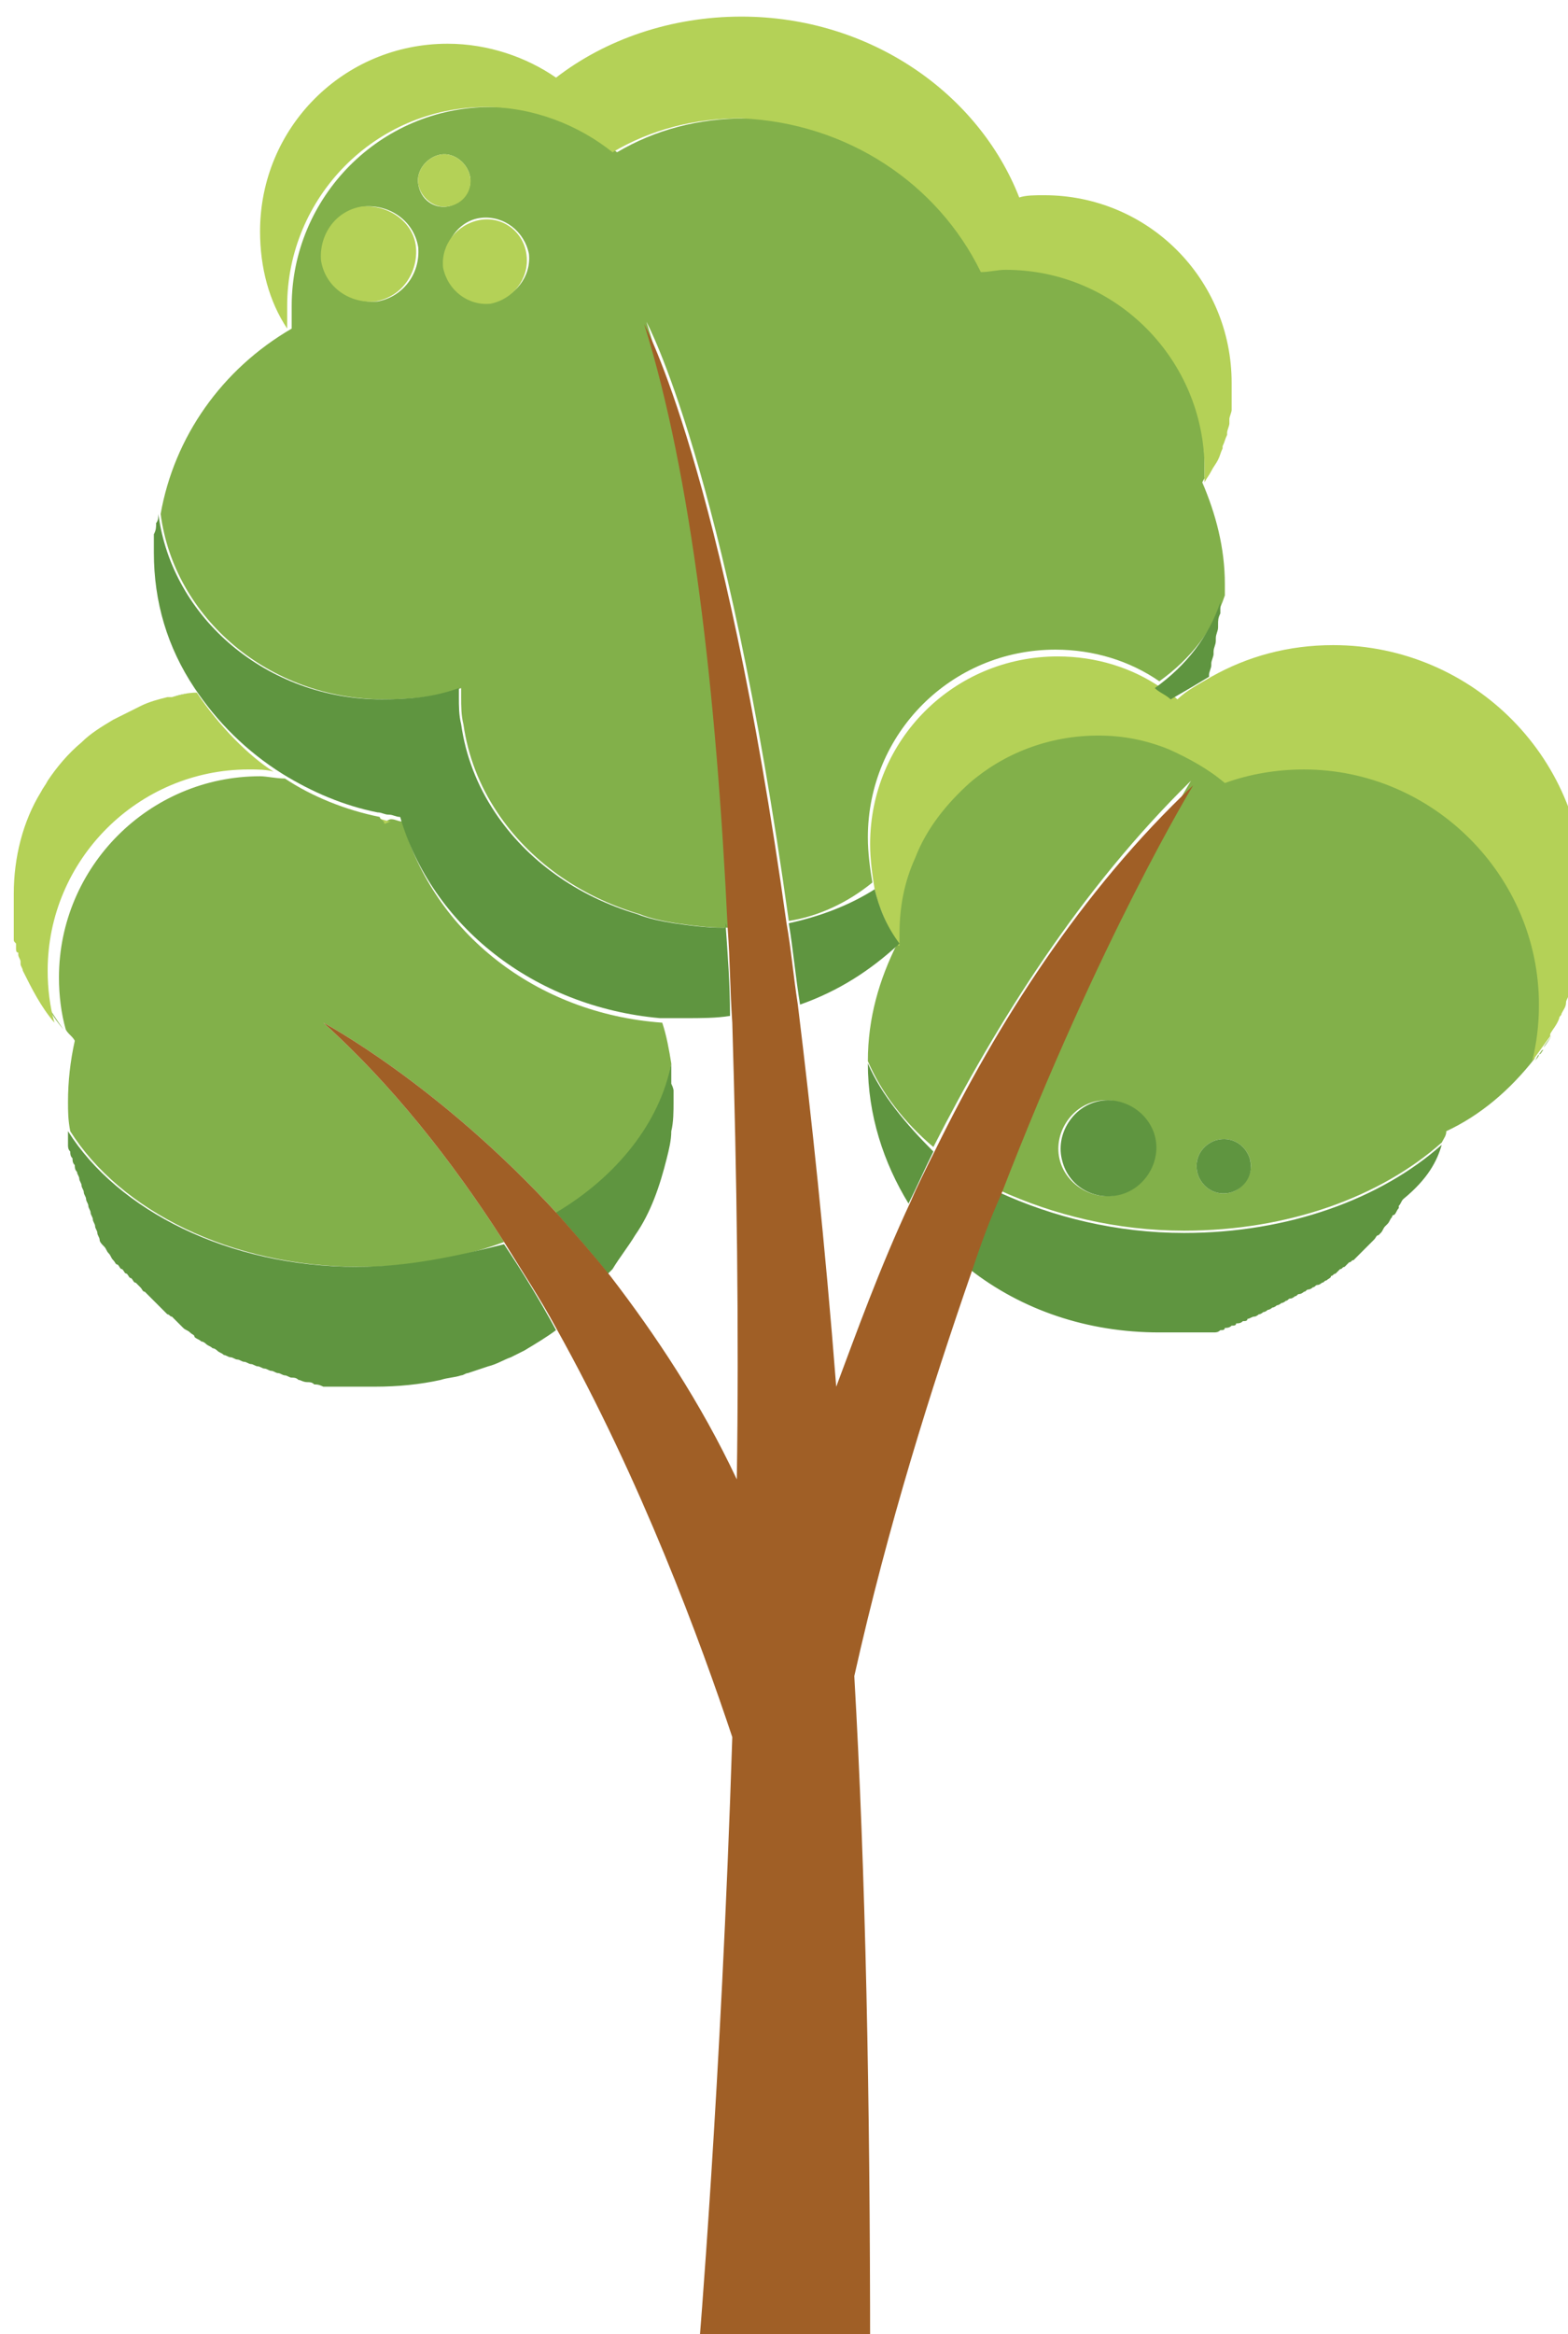 <?xml version="1.0" encoding="UTF-8" standalone="no"?>
<!-- Created with Inkscape (http://www.inkscape.org/) -->

<svg
   xmlns:dc="http://purl.org/dc/elements/1.1/"
   xmlns:cc="http://creativecommons.org/ns#"
   xmlns:rdf="http://www.w3.org/1999/02/22-rdf-syntax-ns#"
   xmlns:svg="http://www.w3.org/2000/svg"
   xmlns="http://www.w3.org/2000/svg"
   xmlns:sodipodi="http://sodipodi.sourceforge.net/DTD/sodipodi-0.dtd"
   xmlns:inkscape="http://www.inkscape.org/namespaces/inkscape"
   width="18.39mm"
   height="27.358mm"
   viewBox="0 0 18.39 27.358"
   version="1.1"
   id="svg2606"
   inkscape:version="0.92.5 (2060ec1f9f, 2020-04-08)"
   sodipodi:docname="tree01.svg">
  <defs
     id="defs2600" />
  <sodipodi:namedview
     id="base"
     pagecolor="#ffffff"
     bordercolor="#666666"
     borderopacity="1.0"
     inkscape:pageopacity="0.0"
     inkscape:pageshadow="2"
     inkscape:zoom="0.35"
     inkscape:cx="-710.96144"
     inkscape:cy="554.55713"
     inkscape:document-units="mm"
     inkscape:current-layer="layer1"
     showgrid="false"
     fit-margin-top="0"
     fit-margin-left="0"
     fit-margin-right="0"
     fit-margin-bottom="0"
     inkscape:window-width="1920"
     inkscape:window-height="1016"
     inkscape:window-x="0"
     inkscape:window-y="27"
     inkscape:window-maximized="1" />
  <g
     inkscape:label="Calque 1"
     inkscape:groupmode="layer"
     id="layer1"
     transform="translate(-116.293,-268.202)">
    <g
       transform="matrix(0.265,0,0,0.265,13.714,144.562)"
       id="g1002"
       inkscape:export-xdpi="299.88397"
       inkscape:export-ydpi="299.88397">
      <path
         style="fill:none"
         inkscape:connector-curvature="0"
         id="path990"
         d="m 422.4,511 c 0.6,4.9 1.2,10.5 1.7,16.9 0.8,-2.4 1.9,-5.2 3.3,-8.2 -1.2,-1.8 -1.8,-3.9 -1.8,-6.1 0,0 0,0 0,-0.1 v 0 c 0,-1.9 0.5,-3.6 1.3,-5.2 0,0 0,-0.1 -0.1,-0.1 -1.2,1.2 -2.7,2.1 -4.4,2.8 z"
         class="st4" />
      <path
         style="fill:none"
         inkscape:connector-curvature="0"
         id="path992"
         d="m 416.4,511.8 c 0.2,0.6 0.3,1.2 0.4,1.8 v 0 0 c 0,0.1 0,0.2 0,0.3 0,0 0,0.1 0,0.1 0,0.1 0,0.2 0,0.3 0,0.1 0,0.2 0,0.2 0,0.1 0,0.1 0,0.2 0,0.2 0,0.3 0,0.5 v 0 0 0 c 0,0.4 0,0.9 -0.1,1.3 0,0.4 -0.1,0.8 -0.2,1.2 -0.3,1.2 -0.7,2.4 -1.4,3.4 -0.3,0.5 -0.7,1 -1,1.5 -0.1,0.1 -0.1,0.1 -0.2,0.2 2,2.5 4,5.5 5.6,9 0.1,-6.6 0.1,-13.6 -0.2,-20.2 -0.7,0.1 -1.3,0.1 -2,0.1 -0.2,0.2 -0.5,0.1 -0.9,0.1 z"
         class="st4" />
      <path
         style="fill:#82b04a"
         inkscape:connector-curvature="0"
         id="path994"
         d="m 388.5,509.8 c 0.4,0.8 0.8,1.6 1.4,2.3 -0.5,-0.7 -1,-1.5 -1.4,-2.3 z m 28.3,3.8 c -0.1,-0.6 -0.2,-1.2 -0.4,-1.8 -5.6,-0.4 -10.1,-4 -11.5,-8.9 -0.2,0 -0.3,-0.1 -0.5,-0.1 -0.1,0 -0.2,0.1 -0.3,0.1 -0.1,-0.1 -0.2,-0.1 -0.2,-0.2 -1.5,-0.3 -3,-0.9 -4.2,-1.7 -0.4,0 -0.8,-0.1 -1.1,-0.1 -4.9,0 -8.9,4 -8.9,8.9 0,0.8 0.1,1.6 0.3,2.3 0.1,0.2 0.3,0.3 0.4,0.5 -0.2,0.9 -0.3,1.8 -0.3,2.7 0,0.4 0,0.8 0.1,1.3 2.2,3.5 7.1,6 12.8,6 2.3,0 4.5,-0.4 6.4,-1.1 -2.3,-3.6 -5,-7 -8,-9.7 0,0 5.1,2.7 10.4,8.5 2.7,-1.6 4.6,-4 5,-6.7 z m -22.1,-16.2 c 0.4,-0.1 0.7,-0.2 1.1,-0.2 -0.4,0 -0.8,0.1 -1.1,0.2 z m 45.9,-0.9 c 0,0 0,0 0,0 v 0 c 0,0 0,0 0,0 z M 422,507.3 c -2.8,-20.1 -6.3,-26.5 -6.3,-26.5 2.1,6.7 3.2,16.3 3.7,26.8 -0.1,0 -0.1,0 -0.2,0 -0.8,0 -1.5,-0.1 -2.2,-0.2 -0.6,-0.1 -1.1,-0.2 -1.6,-0.4 -2.7,-0.8 -4.9,-2.4 -6.3,-4.5 -0.8,-1.2 -1.3,-2.5 -1.5,-3.9 v 0 c -0.1,-0.4 -0.1,-0.8 -0.1,-1.2 0,-0.1 0,-0.3 0,-0.4 -1.1,0.4 -2.2,0.5 -3.4,0.5 -5.1,0 -9.3,-3.6 -9.9,-8.2 0.6,-3.4 2.7,-6.4 5.8,-8.2 v -1 c 0,-4.8 3.9,-8.8 8.8,-8.8 2.1,0 4.1,0.8 5.6,2 1.7,-1 3.6,-1.5 5.7,-1.5 4.6,0 8.6,2.7 10.4,6.6 0.4,0 0.7,-0.1 1.1,-0.1 4.9,0 8.8,4 8.8,8.8 0,0.2 0,0.4 0,0.6 0.1,-0.2 0.2,-0.3 0.3,-0.5 -0.1,0.2 -0.3,0.5 -0.4,0.7 0.6,1.4 1,2.9 1,4.5 0,0.2 0,0.3 0,0.5 -0.5,1.5 -1.5,2.8 -2.9,3.8 -1.3,-0.9 -2.9,-1.4 -4.6,-1.4 -4.6,0 -8.3,3.7 -8.3,8.3 0,0.7 0.1,1.4 0.2,2 -1.1,0.9 -2.4,1.5 -3.7,1.7 z m -16.4,-29.8 c -0.2,-1.2 -1.3,-1.9 -2.4,-1.8 -1.2,0.2 -1.9,1.3 -1.8,2.4 0.2,1.2 1.3,1.9 2.4,1.8 1.1,-0.2 1.9,-1.2 1.8,-2.4 z m 1.3,-1.8 c 0.6,-0.1 1.1,-0.7 1,-1.3 -0.1,-0.6 -0.7,-1.1 -1.3,-1 -0.6,0.1 -1.1,0.7 -1,1.3 0.1,0.7 0.7,1.1 1.3,1 z m 2,4.2 c 1,-0.2 1.7,-1.1 1.6,-2.1 -0.2,-1 -1.1,-1.7 -2.1,-1.6 -1,0.1 -1.7,1.1 -1.6,2.1 0.1,1.1 1.1,1.8 2.1,1.6 z m 46.5,33.1 c -0.1,0.1 -0.1,0.2 -0.2,0.2 0.1,-0.1 0.1,-0.2 0.2,-0.2 z m 0.4,-0.7 c -0.1,0.2 -0.3,0.4 -0.4,0.6 0.1,-0.1 0.3,-0.4 0.4,-0.6 z m -0.8,1.2 c 0.1,-0.1 0.1,-0.2 0.2,-0.3 0,0.1 -0.1,0.2 -0.2,0.3 0,-0.1 0,0 0,0 z m 0.3,-2.6 c 0,0.9 -0.1,1.7 -0.3,2.5 -1.1,1.4 -2.4,2.5 -3.9,3.2 0,0.2 -0.1,0.3 -0.2,0.5 -2.7,2.4 -6.8,3.9 -11.4,3.9 -3,0 -5.8,-0.7 -8.2,-1.8 4.4,-11.4 8.5,-18.1 8.5,-18.1 -4.9,4.8 -8.6,10.7 -11.4,16.2 -1.3,-1.1 -2.3,-2.4 -2.9,-3.8 0,-1.9 0.5,-3.6 1.3,-5.2 v -0.2 -0.3 c 0,-1.2 0.2,-2.3 0.7,-3.4 0.5,-1.3 1.4,-2.4 2.4,-3.3 1.5,-1.3 3.5,-2.1 5.7,-2.1 1.1,0 2.1,0.2 3.1,0.6 0,0 0,0 0,0 0.9,0.4 1.8,0.9 2.5,1.5 1.1,-0.4 2.3,-0.6 3.5,-0.6 6,0 10.6,4.7 10.6,10.4 z m -17.2,5.9 c -0.3,-1.1 -1.5,-1.8 -2.6,-1.5 -1.1,0.3 -1.8,1.5 -1.5,2.6 0.3,1.1 1.5,1.8 2.6,1.5 1.2,-0.3 1.9,-1.5 1.5,-2.6 z m 4.3,1 c -0.2,-0.6 -0.8,-1 -1.5,-0.8 -0.6,0.2 -1,0.8 -0.8,1.5 0.2,0.6 0.8,1 1.5,0.8 0.6,-0.2 1,-0.9 0.8,-1.5 z"
         class="st0" />
      <path
         style="fill:#b4d157"
         inkscape:connector-curvature="0"
         id="path996"
         d="m 403.9,502.8 c 0.2,0 0.3,0.1 0.5,0.1 -0.1,0 -0.2,0.1 -0.3,0.1 0,-0.1 -0.1,-0.2 -0.2,-0.2 z m -8.1,-5.6 c -0.4,0 -0.7,0.1 -1.1,0.2 -0.1,0 -0.1,0 -0.2,0 -0.4,0.1 -0.8,0.2 -1.2,0.4 -0.4,0.2 -0.8,0.4 -1.2,0.6 -0.5,0.3 -1,0.6 -1.4,1 -0.6,0.5 -1.1,1.1 -1.5,1.7 -0.1,0.2 -0.2,0.3 -0.3,0.5 -0.8,1.3 -1.2,2.9 -1.2,4.5 v 0 0 c 0,0.1 0,0.3 0,0.4 0,0 0,0.1 0,0.1 0,0.1 0,0.2 0,0.3 0,0.1 0,0.1 0,0.2 0,0.1 0,0.2 0,0.2 0,0.1 0,0.1 0,0.2 0,0.1 0,0.1 0,0.2 0,0.1 0,0.1 0,0.2 0,0.1 0,0.1 0,0.2 0,0.1 0,0.1 0.1,0.2 0,0.1 0,0.1 0,0.2 0,0.1 0,0.2 0.1,0.2 0,0 0,0.1 0,0.1 0,0.1 0.1,0.2 0.1,0.3 0,0 0,0.1 0,0.1 0,0.1 0.1,0.2 0.1,0.3 0,0 0,0 0,0 0.4,0.8 0.8,1.6 1.4,2.3 v 0 c -0.2,-0.7 -0.3,-1.5 -0.3,-2.3 0,-4.9 4,-8.9 8.9,-8.9 0.4,0 0.8,0 1.1,0.1 -1.1,-0.7 -2.4,-2 -3.4,-3.5 z m 12.5,-20.9 c -1,0.2 -1.7,1.1 -1.6,2.1 0.2,1 1.1,1.7 2.1,1.6 1,-0.2 1.7,-1.1 1.6,-2.1 -0.1,-1.1 -1.1,-1.8 -2.1,-1.6 z m -5.2,-0.6 c -1.2,0.2 -1.9,1.3 -1.8,2.4 0.2,1.2 1.3,1.9 2.4,1.8 1.2,-0.2 1.9,-1.3 1.8,-2.4 -0.1,-1.1 -1.2,-1.9 -2.4,-1.8 z m 4.8,-1.3 c -0.1,-0.6 -0.7,-1.1 -1.3,-1 -0.6,0.1 -1.1,0.7 -1,1.3 0.1,0.6 0.7,1.1 1.3,1 0.7,-0.1 1.1,-0.7 1,-1.3 z m 22.6,4.2 c 0.4,0 0.7,-0.1 1.1,-0.1 4.9,0 8.8,4 8.8,8.8 0,0.2 0,0.4 0,0.6 0.1,-0.2 0.2,-0.3 0.3,-0.5 0,0 0,0 0,0 0.1,-0.2 0.2,-0.3 0.3,-0.5 0,0 0,0 0,0 0.1,-0.2 0.1,-0.3 0.2,-0.5 0,0 0,0 0,-0.1 0.1,-0.2 0.1,-0.3 0.2,-0.5 0,0 0,-0.1 0,-0.1 0,-0.1 0.1,-0.3 0.1,-0.4 0,-0.1 0,-0.1 0,-0.2 0,-0.1 0.1,-0.3 0.1,-0.4 0,-0.1 0,-0.2 0,-0.3 0,-0.1 0,-0.2 0,-0.3 0,-0.2 0,-0.4 0,-0.6 0,-4.6 -3.7,-8.3 -8.3,-8.3 -0.4,0 -0.8,0 -1.1,0.1 -1.8,-4.6 -6.6,-8 -12.3,-8 -3.1,0 -6,1 -8.2,2.7 -1.3,-0.9 -3,-1.5 -4.8,-1.5 -4.6,0 -8.3,3.7 -8.3,8.3 0,1.6 0.4,3.1 1.2,4.3 v -1 c 0,-4.8 3.9,-8.8 8.8,-8.8 2.1,0 4.1,0.8 5.6,2 1.7,-1 3.6,-1.5 5.7,-1.5 4.7,0.2 8.7,2.9 10.6,6.8 z m 15.6,16.5 c -2,0 -3.8,0.5 -5.4,1.4 v 0 c -0.5,0.3 -1.1,0.6 -1.5,1 -0.2,-0.2 -0.4,-0.3 -0.7,-0.5 -1.3,-0.9 -2.9,-1.4 -4.6,-1.4 -4.6,0 -8.3,3.7 -8.3,8.3 0,0.7 0.1,1.4 0.2,2 0.2,0.9 0.6,1.7 1,2.4 0,0 0,0.1 0.1,0.1 v -0.2 -0.3 c 0,-1.2 0.2,-2.3 0.7,-3.4 0.5,-1.3 1.4,-2.4 2.4,-3.3 1.5,-1.3 3.5,-2.1 5.7,-2.1 1.1,0 2.1,0.2 3.1,0.6 0,0 0,0 0,0 0.9,0.4 1.8,0.9 2.5,1.5 1.1,-0.4 2.3,-0.6 3.5,-0.6 5.7,0 10.4,4.7 10.4,10.4 0,0.9 -0.1,1.7 -0.3,2.5 0.3,-0.4 0.5,-0.7 0.8,-1.1 0,0 0,0 0,-0.1 0.1,-0.2 0.3,-0.4 0.4,-0.7 0,-0.1 0.1,-0.1 0.1,-0.2 0.1,-0.2 0.2,-0.3 0.2,-0.5 0,-0.1 0.1,-0.2 0.1,-0.3 0,-0.1 0.1,-0.2 0.1,-0.3 0.1,-0.2 0.1,-0.3 0.2,-0.5 0,-0.1 0,-0.2 0.1,-0.2 0,-0.2 0.1,-0.3 0.1,-0.5 0,-0.1 0,-0.1 0,-0.2 0,-0.2 0.1,-0.4 0.1,-0.7 0,-0.1 0,-0.1 0,-0.2 0,-0.2 0.1,-0.5 0.1,-0.7 0,0 0,-0.1 0,-0.1 0,-0.2 0,-0.5 0,-0.7 0.2,-6.3 -4.9,-11.4 -11.1,-11.4 z"
         class="st2" />
      <path
         style="fill:#5f9540"
         inkscape:connector-curvature="0"
         id="path998"
         d="m 416.9,514.8 c 0,0.2 0,0.3 0,0.5 v 0 c 0,0.4 0,0.9 -0.1,1.3 0,0.4 -0.1,0.8 -0.2,1.2 -0.3,1.2 -0.7,2.4 -1.4,3.4 -0.3,0.5 -0.7,1 -1,1.5 -0.1,0.1 -0.1,0.1 -0.2,0.2 -0.8,-1 -1.6,-1.9 -2.3,-2.7 2.7,-1.6 4.6,-4 5.1,-6.6 v 0 c 0,0.1 0,0.2 0,0.3 0,0 0,0.1 0,0.1 0,0.1 0,0.2 0,0.3 0,0.1 0,0.2 0,0.2 0.1,0.2 0.1,0.3 0.1,0.3 z m -14,7.8 c -5.7,0 -10.6,-2.5 -12.8,-6 v 0 0 c 0,0.1 0,0.2 0,0.3 0,0.1 0,0.2 0,0.3 0,0.1 0,0.2 0.1,0.3 0,0.1 0,0.2 0.1,0.3 0,0.1 0,0.2 0.1,0.3 0,0.1 0,0.2 0.1,0.3 0,0.1 0.1,0.2 0.1,0.3 0,0.1 0.1,0.2 0.1,0.3 0,0.1 0.1,0.2 0.1,0.3 0,0.1 0.1,0.2 0.1,0.3 0,0.1 0.1,0.2 0.1,0.3 0,0.1 0.1,0.2 0.1,0.3 0,0.1 0.1,0.2 0.1,0.3 0,0.1 0.1,0.2 0.1,0.3 0,0.1 0.1,0.2 0.1,0.3 0,0.1 0.1,0.2 0.1,0.3 0,0.1 0.1,0.2 0.2,0.3 0.1,0.1 0.1,0.2 0.2,0.3 0.1,0.1 0.1,0.2 0.2,0.3 0.1,0.1 0.1,0.2 0.2,0.2 0.1,0.1 0.1,0.2 0.2,0.2 0.1,0.1 0.1,0.2 0.2,0.2 0.1,0.1 0.1,0.2 0.2,0.2 0.1,0.1 0.1,0.2 0.2,0.2 0.1,0.1 0.1,0.1 0.2,0.2 0.1,0.1 0.1,0.2 0.2,0.2 0.1,0.1 0.1,0.1 0.2,0.2 0.1,0.1 0.2,0.2 0.2,0.2 0.1,0.1 0.1,0.1 0.2,0.2 0.1,0.1 0.3,0.3 0.4,0.4 0.1,0 0.1,0.1 0.2,0.1 0.1,0.1 0.2,0.2 0.3,0.3 0.1,0.1 0.1,0.1 0.2,0.2 0.1,0.1 0.2,0.1 0.3,0.2 0.1,0.1 0.2,0.1 0.2,0.2 0.1,0.1 0.2,0.1 0.3,0.2 0.1,0 0.2,0.1 0.2,0.1 0.1,0.1 0.2,0.1 0.3,0.2 0.1,0 0.2,0.1 0.2,0.1 0.1,0.1 0.2,0.1 0.3,0.2 0.1,0 0.2,0.1 0.3,0.1 0.1,0 0.2,0.1 0.3,0.1 0.1,0 0.2,0.1 0.3,0.1 0.1,0 0.2,0.1 0.3,0.1 0.1,0 0.2,0.1 0.3,0.1 0.1,0 0.2,0.1 0.3,0.1 0.1,0 0.2,0.1 0.3,0.1 0.1,0 0.2,0.1 0.3,0.1 0.1,0 0.2,0.1 0.3,0.1 0.1,0 0.2,0.1 0.3,0.1 0.1,0 0.2,0 0.3,0.1 0.1,0 0.2,0.1 0.4,0.1 0.1,0 0.2,0 0.3,0.1 0.1,0 0.2,0 0.4,0.1 0.1,0 0.2,0 0.3,0 0.1,0 0.3,0 0.4,0 0.1,0 0.2,0 0.3,0 0.1,0 0.3,0 0.4,0 0.1,0 0.1,0 0.2,0 0.2,0 0.4,0 0.7,0 1,0 2,-0.1 2.9,-0.3 0.3,-0.1 0.6,-0.1 0.9,-0.2 0.1,0 0.2,-0.1 0.3,-0.1 0.3,-0.1 0.6,-0.2 0.9,-0.3 0.4,-0.1 0.7,-0.3 1,-0.4 0.2,-0.1 0.4,-0.2 0.6,-0.3 0.5,-0.3 1,-0.6 1.4,-0.9 -0.7,-1.3 -1.5,-2.6 -2.3,-3.8 -2,0.5 -4.2,1 -6.5,1 z m 16.2,-15 c -0.8,0 -1.5,-0.1 -2.2,-0.2 -0.6,-0.1 -1.1,-0.2 -1.6,-0.4 -2.7,-0.8 -4.9,-2.4 -6.3,-4.5 -0.8,-1.2 -1.3,-2.5 -1.5,-3.9 v 0 c -0.1,-0.4 -0.1,-0.8 -0.1,-1.2 0,-0.1 0,-0.3 0,-0.4 -1.1,0.4 -2.2,0.5 -3.4,0.5 -5.1,0 -9.3,-3.6 -9.9,-8.2 v 0 c 0,0 0,0 0,0 0,0.1 0,0.3 -0.1,0.4 0,0.2 0,0.3 -0.1,0.5 0,0.1 0,0.2 0,0.2 0,0.2 0,0.4 0,0.6 0,2.2 0.6,4.2 1.8,6 1,1.5 2.3,2.8 3.9,3.8 1.3,0.8 2.7,1.4 4.2,1.7 0.2,0 0.3,0.1 0.5,0.1 0.2,0 0.3,0.1 0.5,0.1 1.4,4.8 5.9,8.4 11.5,8.9 0.4,0 0.7,0 1.1,0 0.7,0 1.4,0 2,-0.1 0,-1.4 -0.1,-2.7 -0.2,-4.1 0.1,0.2 0,0.2 -0.1,0.2 z m 21.5,-11.1 c 0,0 0,0 0,0 0,0 0,-0.1 0,-0.1 0,-0.1 0.1,-0.3 0.1,-0.4 0,0 0,-0.1 0,-0.1 0,-0.1 0.1,-0.3 0.1,-0.4 0,0 0,-0.1 0,-0.1 0,-0.2 0.1,-0.3 0.1,-0.5 0,0 0,0 0,-0.1 0,-0.2 0.1,-0.3 0.1,-0.5 0,0 0,0 0,-0.1 0,-0.2 0,-0.3 0.1,-0.5 0,0 0,0 0,0 0,-0.2 0,-0.4 0,-0.5 v 0 0 c -0.5,1.5 -1.5,2.8 -2.9,3.8 0.2,0.2 0.5,0.3 0.7,0.5 0.7,-0.4 1.2,-0.7 1.7,-1 z m -14.8,9.4 c -1.1,0.7 -2.4,1.2 -3.8,1.5 0.2,1.2 0.3,2.4 0.5,3.6 1.7,-0.6 3.1,-1.5 4.4,-2.7 -0.6,-0.8 -0.9,-1.6 -1.1,-2.4 z m 25.1,11.3 c -2.7,2.4 -6.8,3.9 -11.4,3.9 -3,0 -5.8,-0.7 -8.2,-1.8 -0.4,1.1 -0.8,2.2 -1.3,3.4 2.3,1.8 5.2,2.8 8.4,2.8 0.2,0 0.4,0 0.6,0 0.1,0 0.1,0 0.2,0 0.1,0 0.2,0 0.4,0 0.1,0 0.1,0 0.2,0 0.1,0 0.2,0 0.3,0 0.1,0 0.2,0 0.2,0 0.1,0 0.2,0 0.3,0 0.1,0 0.2,0 0.2,0 0.1,0 0.2,0 0.3,-0.1 0.1,0 0.2,0 0.2,-0.1 0.1,0 0.2,0 0.3,-0.1 0.1,0 0.2,0 0.2,-0.1 0.1,0 0.2,0 0.3,-0.1 0.1,0 0.2,0 0.2,-0.1 0.1,0 0.2,-0.1 0.3,-0.1 0.1,0 0.2,-0.1 0.2,-0.1 0.1,0 0.2,-0.1 0.2,-0.1 0.1,0 0.2,-0.1 0.2,-0.1 0.1,0 0.2,-0.1 0.2,-0.1 0.1,0 0.2,-0.1 0.2,-0.1 0.1,0 0.2,-0.1 0.2,-0.1 0.1,0 0.2,-0.1 0.2,-0.1 0.1,0 0.1,-0.1 0.2,-0.1 0.1,0 0.2,-0.1 0.2,-0.1 0.1,0 0.1,-0.1 0.2,-0.1 0.1,0 0.2,-0.1 0.2,-0.1 0.1,0 0.1,-0.1 0.2,-0.1 0.1,0 0.2,-0.1 0.2,-0.1 0.1,0 0.1,-0.1 0.2,-0.1 0.1,0 0.2,-0.1 0.2,-0.1 0.1,0 0.1,-0.1 0.2,-0.1 0.1,-0.1 0.2,-0.1 0.2,-0.2 0.1,0 0.1,-0.1 0.2,-0.1 0.1,-0.1 0.1,-0.1 0.2,-0.2 0.1,0 0.1,-0.1 0.2,-0.1 0.1,-0.1 0.1,-0.1 0.2,-0.2 0.1,0 0.1,-0.1 0.2,-0.1 0.1,-0.1 0.1,-0.1 0.2,-0.2 0,0 0.1,-0.1 0.1,-0.1 0.1,-0.1 0.1,-0.1 0.2,-0.2 0,0 0.1,-0.1 0.1,-0.1 0.1,-0.1 0.1,-0.1 0.2,-0.2 0,0 0.1,-0.1 0.1,-0.1 0.1,-0.1 0.1,-0.2 0.2,-0.2 0,0 0.1,-0.1 0.1,-0.1 0.1,-0.1 0.1,-0.2 0.2,-0.3 0,0 0.1,-0.1 0.1,-0.1 0.1,-0.1 0.1,-0.2 0.2,-0.3 0,0 0,-0.1 0.1,-0.1 0.1,-0.1 0.1,-0.2 0.2,-0.3 0,0 0,-0.1 0,-0.1 0.1,-0.1 0.1,-0.2 0.2,-0.3 0,0 0,0 0,0 1.1,-0.9 1.5,-1.7 1.7,-2.4 0,0 0,0 0,0 z m -10,-0.2 c -0.6,0.2 -1,0.8 -0.8,1.5 0.2,0.6 0.8,1 1.5,0.8 0.6,-0.2 1,-0.8 0.8,-1.5 -0.2,-0.6 -0.8,-1 -1.5,-0.8 z m -15.4,-3.4 c 0,0 0,0 0,0 0,2.3 0.7,4.4 1.8,6.2 0.4,-0.8 0.7,-1.5 1.1,-2.3 -1.2,-1.2 -2.3,-2.5 -2.9,-3.9 z m 11.2,5.8 c 1.1,-0.3 1.8,-1.5 1.5,-2.6 -0.3,-1.1 -1.5,-1.8 -2.6,-1.5 -1.1,0.3 -1.8,1.5 -1.5,2.6 0.3,1.2 1.5,1.8 2.6,1.5 z"
         class="st1" />
      <path
         style="fill:#a05f26"
         inkscape:connector-curvature="0"
         id="path1000"
         d="m 428.5,517.4 c -0.4,0.8 -0.8,1.6 -1.1,2.3 -1.4,3 -2.4,5.8 -3.3,8.2 -0.5,-6.4 -1.1,-12 -1.7,-16.9 -0.2,-1.3 -0.3,-2.5 -0.5,-3.6 -2.8,-20.1 -6.3,-26.5 -6.3,-26.5 2.1,6.7 3.2,16.3 3.7,26.8 0.1,1.3 0.1,2.7 0.2,4.1 0.2,6.7 0.3,13.6 0.2,20.2 -1.6,-3.4 -3.6,-6.4 -5.6,-9 -0.8,-1 -1.6,-1.9 -2.3,-2.7 -5.3,-5.8 -10.4,-8.5 -10.4,-8.5 3,2.7 5.7,6.1 8,9.7 0.8,1.3 1.6,2.5 2.3,3.8 3.8,6.8 6.4,13.9 7.8,18.1 -0.5,15.5 -1.5,27.3 -1.5,27.3 h 7.6 c 0,-11.3 -0.2,-21.3 -0.7,-30 1.5,-6.7 3.4,-12.7 5.2,-17.9 0.4,-1.2 0.8,-2.3 1.3,-3.4 4.4,-11.4 8.5,-18.1 8.5,-18.1 -5,4.7 -8.7,10.6 -11.4,16.1 z"
         class="st3" />
    </g>
  </g>
</svg>
